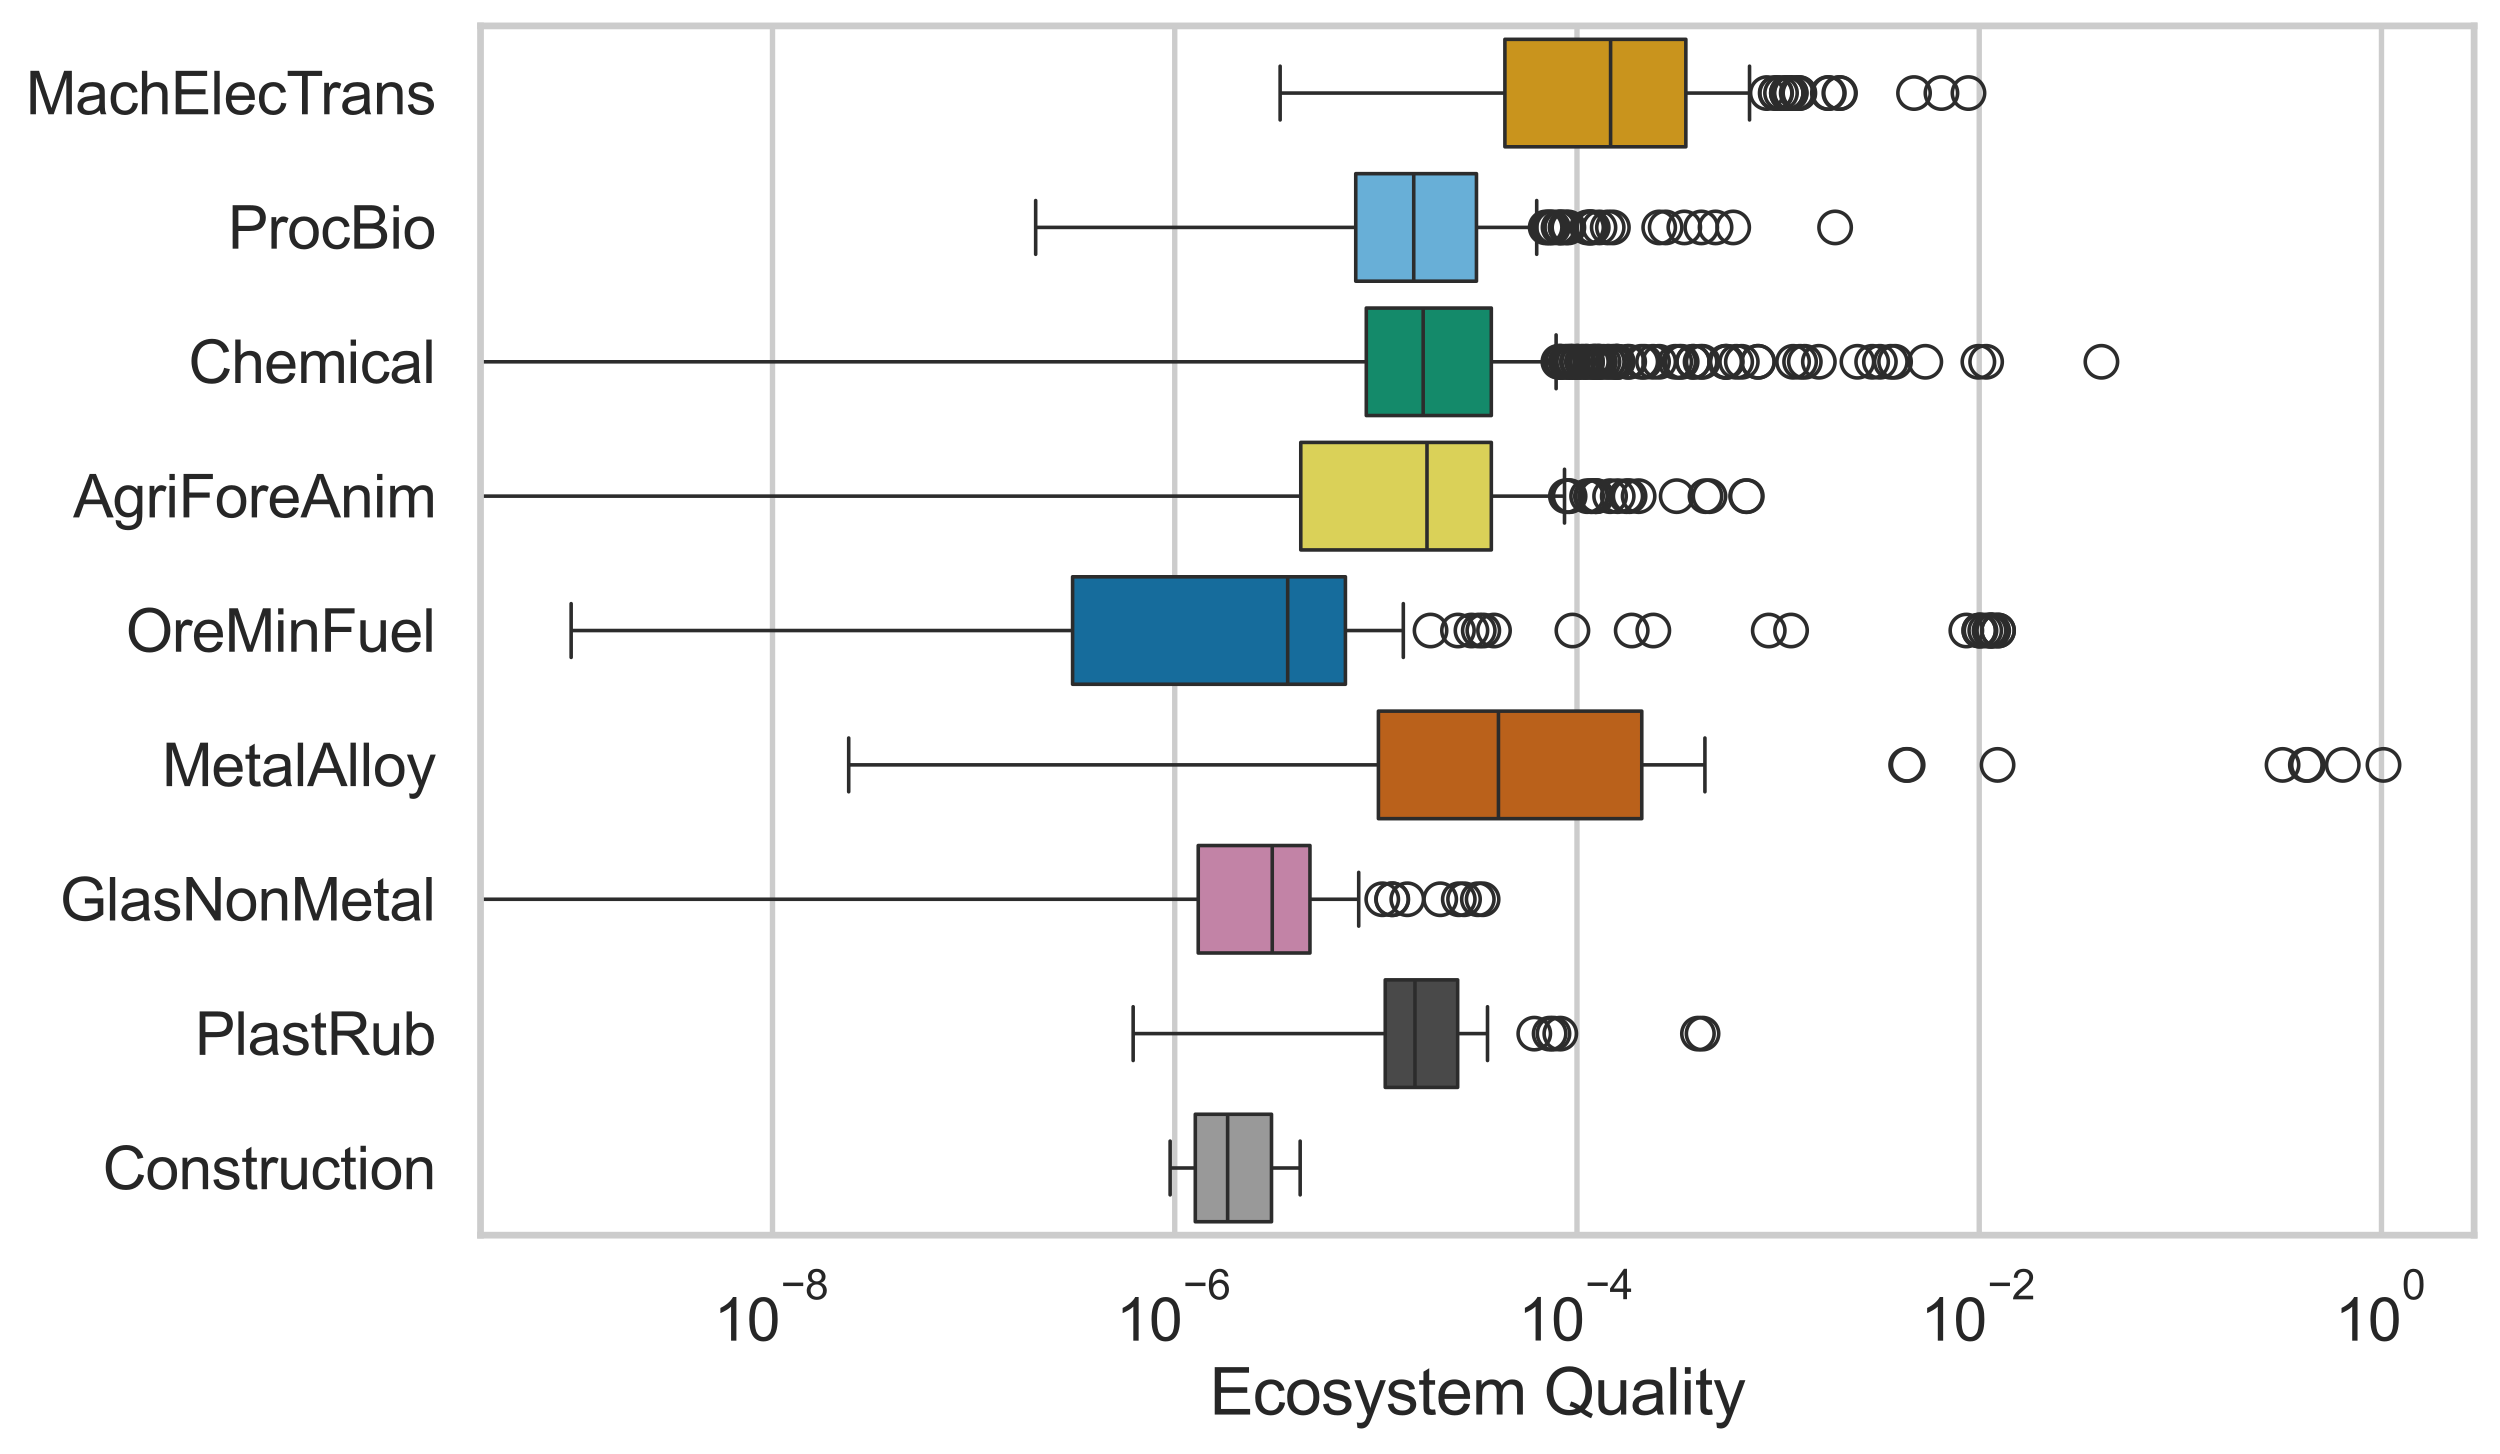 <?xml version="1.0" encoding="utf-8" standalone="no"?>
<!DOCTYPE svg PUBLIC "-//W3C//DTD SVG 1.1//EN"
  "http://www.w3.org/Graphics/SVG/1.1/DTD/svg11.dtd">
<svg xmlns:xlink="http://www.w3.org/1999/xlink" width="695.577pt" height="404.563pt" viewBox="0 0 695.577 404.563" xmlns="http://www.w3.org/2000/svg" version="1.1">
 <defs>
  <style type="text/css">*{stroke-linejoin: round; stroke-linecap: butt}</style>
 </defs>
 <g id="figure_1">
  <g id="patch_1">
   <path d="M 0 404.563 
L 695.577 404.563 
L 695.577 0 
L 0 0 
z
" style="fill: #ffffff"/>
  </g>
  <g id="axes_1">
   <g id="patch_2">
    <path d="M 133.697 343.665 
L 688.377 343.665 
L 688.377 7.2 
L 133.697 7.2 
z
" style="fill: #ffffff"/>
   </g>
   <g id="matplotlib.axis_1">
    <g id="xtick_1">
     <g id="line2d_1">
      <path d="M 214.931 343.665 
L 214.931 7.2 
" clip-path="url(#p53a044ea91)" style="fill: none; stroke: #cccccc; stroke-width: 1.5; stroke-linecap: round"/>
     </g>
     <g id="text_1">
      <!-- $\mathdefault{10^{-8}}$ -->
      <g style="fill: #262626" transform="translate(198.596 373.18) scale(0.165 -0.165)">
       <defs>
        <path id="ArialMT-31" d="M 2384 0 
L 1822 0 
L 1822 3584 
Q 1619 3391 1289 3197 
Q 959 3003 697 2906 
L 697 3450 
Q 1169 3672 1522 3987 
Q 1875 4303 2022 4600 
L 2384 4600 
L 2384 0 
z
" transform="scale(0.016)"/>
        <path id="ArialMT-30" d="M 266 2259 
Q 266 3072 433 3567 
Q 600 4063 929 4331 
Q 1259 4600 1759 4600 
Q 2128 4600 2406 4451 
Q 2684 4303 2865 4023 
Q 3047 3744 3150 3342 
Q 3253 2941 3253 2259 
Q 3253 1453 3087 958 
Q 2922 463 2592 192 
Q 2263 -78 1759 -78 
Q 1097 -78 719 397 
Q 266 969 266 2259 
z
M 844 2259 
Q 844 1131 1108 757 
Q 1372 384 1759 384 
Q 2147 384 2411 759 
Q 2675 1134 2675 2259 
Q 2675 3391 2411 3762 
Q 2147 4134 1753 4134 
Q 1366 4134 1134 3806 
Q 844 3388 844 2259 
z
" transform="scale(0.016)"/>
        <path id="ArialMT-2212" d="M 3381 1997 
L 356 1997 
L 356 2522 
L 3381 2522 
L 3381 1997 
z
" transform="scale(0.016)"/>
        <path id="ArialMT-38" d="M 1131 2484 
Q 781 2613 612 2850 
Q 444 3088 444 3419 
Q 444 3919 803 4259 
Q 1163 4600 1759 4600 
Q 2359 4600 2725 4251 
Q 3091 3903 3091 3403 
Q 3091 3084 2923 2848 
Q 2756 2613 2416 2484 
Q 2838 2347 3058 2040 
Q 3278 1734 3278 1309 
Q 3278 722 2862 322 
Q 2447 -78 1769 -78 
Q 1091 -78 675 323 
Q 259 725 259 1325 
Q 259 1772 486 2073 
Q 713 2375 1131 2484 
z
M 1019 3438 
Q 1019 3113 1228 2906 
Q 1438 2700 1772 2700 
Q 2097 2700 2305 2904 
Q 2513 3109 2513 3406 
Q 2513 3716 2298 3927 
Q 2084 4138 1766 4138 
Q 1444 4138 1231 3931 
Q 1019 3725 1019 3438 
z
M 838 1322 
Q 838 1081 952 856 
Q 1066 631 1291 507 
Q 1516 384 1775 384 
Q 2178 384 2440 643 
Q 2703 903 2703 1303 
Q 2703 1709 2433 1975 
Q 2163 2241 1756 2241 
Q 1359 2241 1098 1978 
Q 838 1716 838 1322 
z
" transform="scale(0.016)"/>
       </defs>
       <use xlink:href="#ArialMT-31" transform="translate(0 0.994)"/>
       <use xlink:href="#ArialMT-30" transform="translate(55.615 0.994)"/>
       <use xlink:href="#ArialMT-2212" transform="translate(112.973 70.688) scale(0.7)"/>
       <use xlink:href="#ArialMT-38" transform="translate(153.852 70.688) scale(0.7)"/>
      </g>
     </g>
    </g>
    <g id="xtick_2">
     <g id="line2d_2">
      <path d="M 326.848 343.665 
L 326.848 7.2 
" clip-path="url(#p53a044ea91)" style="fill: none; stroke: #cccccc; stroke-width: 1.5; stroke-linecap: round"/>
     </g>
     <g id="text_2">
      <!-- $\mathdefault{10^{-6}}$ -->
      <g style="fill: #262626" transform="translate(310.513 373.18) scale(0.165 -0.165)">
       <defs>
        <path id="ArialMT-36" d="M 3184 3459 
L 2625 3416 
Q 2550 3747 2413 3897 
Q 2184 4138 1850 4138 
Q 1581 4138 1378 3988 
Q 1113 3794 959 3422 
Q 806 3050 800 2363 
Q 1003 2672 1297 2822 
Q 1591 2972 1913 2972 
Q 2475 2972 2870 2558 
Q 3266 2144 3266 1488 
Q 3266 1056 3080 686 
Q 2894 316 2569 119 
Q 2244 -78 1831 -78 
Q 1128 -78 684 439 
Q 241 956 241 2144 
Q 241 3472 731 4075 
Q 1159 4600 1884 4600 
Q 2425 4600 2770 4297 
Q 3116 3994 3184 3459 
z
M 888 1484 
Q 888 1194 1011 928 
Q 1134 663 1356 523 
Q 1578 384 1822 384 
Q 2178 384 2434 671 
Q 2691 959 2691 1453 
Q 2691 1928 2437 2201 
Q 2184 2475 1800 2475 
Q 1419 2475 1153 2201 
Q 888 1928 888 1484 
z
" transform="scale(0.016)"/>
       </defs>
       <use xlink:href="#ArialMT-31" transform="translate(0 0.994)"/>
       <use xlink:href="#ArialMT-30" transform="translate(55.615 0.994)"/>
       <use xlink:href="#ArialMT-2212" transform="translate(112.973 70.688) scale(0.7)"/>
       <use xlink:href="#ArialMT-36" transform="translate(153.852 70.688) scale(0.7)"/>
      </g>
     </g>
    </g>
    <g id="xtick_3">
     <g id="line2d_3">
      <path d="M 438.765 343.665 
L 438.765 7.2 
" clip-path="url(#p53a044ea91)" style="fill: none; stroke: #cccccc; stroke-width: 1.5; stroke-linecap: round"/>
     </g>
     <g id="text_3">
      <!-- $\mathdefault{10^{-4}}$ -->
      <g style="fill: #262626" transform="translate(422.43 373.015) scale(0.165 -0.165)">
       <defs>
        <path id="ArialMT-34" d="M 2069 0 
L 2069 1097 
L 81 1097 
L 81 1613 
L 2172 4581 
L 2631 4581 
L 2631 1613 
L 3250 1613 
L 3250 1097 
L 2631 1097 
L 2631 0 
L 2069 0 
z
M 2069 1613 
L 2069 3678 
L 634 1613 
L 2069 1613 
z
" transform="scale(0.016)"/>
       </defs>
       <use xlink:href="#ArialMT-31" transform="translate(0 0.202)"/>
       <use xlink:href="#ArialMT-30" transform="translate(55.615 0.202)"/>
       <use xlink:href="#ArialMT-2212" transform="translate(112.973 69.895) scale(0.7)"/>
       <use xlink:href="#ArialMT-34" transform="translate(153.852 69.895) scale(0.7)"/>
      </g>
     </g>
    </g>
    <g id="xtick_4">
     <g id="line2d_4">
      <path d="M 550.682 343.665 
L 550.682 7.2 
" clip-path="url(#p53a044ea91)" style="fill: none; stroke: #cccccc; stroke-width: 1.5; stroke-linecap: round"/>
     </g>
     <g id="text_4">
      <!-- $\mathdefault{10^{-2}}$ -->
      <g style="fill: #262626" transform="translate(534.347 373.18) scale(0.165 -0.165)">
       <defs>
        <path id="ArialMT-32" d="M 3222 541 
L 3222 0 
L 194 0 
Q 188 203 259 391 
Q 375 700 629 1000 
Q 884 1300 1366 1694 
Q 2113 2306 2375 2664 
Q 2638 3022 2638 3341 
Q 2638 3675 2398 3904 
Q 2159 4134 1775 4134 
Q 1369 4134 1125 3890 
Q 881 3647 878 3216 
L 300 3275 
Q 359 3922 746 4261 
Q 1134 4600 1788 4600 
Q 2447 4600 2831 4234 
Q 3216 3869 3216 3328 
Q 3216 3053 3103 2787 
Q 2991 2522 2730 2228 
Q 2469 1934 1863 1422 
Q 1356 997 1212 845 
Q 1069 694 975 541 
L 3222 541 
z
" transform="scale(0.016)"/>
       </defs>
       <use xlink:href="#ArialMT-31" transform="translate(0 0.994)"/>
       <use xlink:href="#ArialMT-30" transform="translate(55.615 0.994)"/>
       <use xlink:href="#ArialMT-2212" transform="translate(112.973 70.688) scale(0.7)"/>
       <use xlink:href="#ArialMT-32" transform="translate(153.852 70.688) scale(0.7)"/>
      </g>
     </g>
    </g>
    <g id="xtick_5">
     <g id="line2d_5">
      <path d="M 662.599 343.665 
L 662.599 7.2 
" clip-path="url(#p53a044ea91)" style="fill: none; stroke: #cccccc; stroke-width: 1.5; stroke-linecap: round"/>
     </g>
     <g id="text_5">
      <!-- $\mathdefault{10^{0}}$ -->
      <g style="fill: #262626" transform="translate(649.646 373.18) scale(0.165 -0.165)">
       <use xlink:href="#ArialMT-31" transform="translate(0 0.994)"/>
       <use xlink:href="#ArialMT-30" transform="translate(55.615 0.994)"/>
       <use xlink:href="#ArialMT-30" transform="translate(112.973 70.688) scale(0.7)"/>
      </g>
     </g>
    </g>
    <g id="text_6">
     <!-- Ecosystem Quality -->
     <g style="fill: #262626" transform="translate(336.517 393.574) scale(0.18 -0.18)">
      <defs>
       <path id="ArialMT-45" d="M 506 0 
L 506 4581 
L 3819 4581 
L 3819 4041 
L 1113 4041 
L 1113 2638 
L 3647 2638 
L 3647 2100 
L 1113 2100 
L 1113 541 
L 3925 541 
L 3925 0 
L 506 0 
z
" transform="scale(0.016)"/>
       <path id="ArialMT-63" d="M 2588 1216 
L 3141 1144 
Q 3050 572 2676 248 
Q 2303 -75 1759 -75 
Q 1078 -75 664 370 
Q 250 816 250 1647 
Q 250 2184 428 2587 
Q 606 2991 970 3192 
Q 1334 3394 1763 3394 
Q 2303 3394 2647 3120 
Q 2991 2847 3088 2344 
L 2541 2259 
Q 2463 2594 2264 2762 
Q 2066 2931 1784 2931 
Q 1359 2931 1093 2626 
Q 828 2322 828 1663 
Q 828 994 1084 691 
Q 1341 388 1753 388 
Q 2084 388 2306 591 
Q 2528 794 2588 1216 
z
" transform="scale(0.016)"/>
       <path id="ArialMT-6f" d="M 213 1659 
Q 213 2581 725 3025 
Q 1153 3394 1769 3394 
Q 2453 3394 2887 2945 
Q 3322 2497 3322 1706 
Q 3322 1066 3130 698 
Q 2938 331 2570 128 
Q 2203 -75 1769 -75 
Q 1072 -75 642 372 
Q 213 819 213 1659 
z
M 791 1659 
Q 791 1022 1069 705 
Q 1347 388 1769 388 
Q 2188 388 2466 706 
Q 2744 1025 2744 1678 
Q 2744 2294 2464 2611 
Q 2184 2928 1769 2928 
Q 1347 2928 1069 2612 
Q 791 2297 791 1659 
z
" transform="scale(0.016)"/>
       <path id="ArialMT-73" d="M 197 991 
L 753 1078 
Q 800 744 1014 566 
Q 1228 388 1613 388 
Q 2000 388 2187 545 
Q 2375 703 2375 916 
Q 2375 1106 2209 1216 
Q 2094 1291 1634 1406 
Q 1016 1563 777 1677 
Q 538 1791 414 1992 
Q 291 2194 291 2438 
Q 291 2659 392 2848 
Q 494 3038 669 3163 
Q 800 3259 1026 3326 
Q 1253 3394 1513 3394 
Q 1903 3394 2198 3281 
Q 2494 3169 2634 2976 
Q 2775 2784 2828 2463 
L 2278 2388 
Q 2241 2644 2061 2787 
Q 1881 2931 1553 2931 
Q 1166 2931 1000 2803 
Q 834 2675 834 2503 
Q 834 2394 903 2306 
Q 972 2216 1119 2156 
Q 1203 2125 1616 2013 
Q 2213 1853 2448 1751 
Q 2684 1650 2818 1456 
Q 2953 1263 2953 975 
Q 2953 694 2789 445 
Q 2625 197 2315 61 
Q 2006 -75 1616 -75 
Q 969 -75 630 194 
Q 291 463 197 991 
z
" transform="scale(0.016)"/>
       <path id="ArialMT-79" d="M 397 -1278 
L 334 -750 
Q 519 -800 656 -800 
Q 844 -800 956 -737 
Q 1069 -675 1141 -563 
Q 1194 -478 1313 -144 
Q 1328 -97 1363 -6 
L 103 3319 
L 709 3319 
L 1400 1397 
Q 1534 1031 1641 628 
Q 1738 1016 1872 1384 
L 2581 3319 
L 3144 3319 
L 1881 -56 
Q 1678 -603 1566 -809 
Q 1416 -1088 1222 -1217 
Q 1028 -1347 759 -1347 
Q 597 -1347 397 -1278 
z
" transform="scale(0.016)"/>
       <path id="ArialMT-74" d="M 1650 503 
L 1731 6 
Q 1494 -44 1306 -44 
Q 1000 -44 831 53 
Q 663 150 594 308 
Q 525 466 525 972 
L 525 2881 
L 113 2881 
L 113 3319 
L 525 3319 
L 525 4141 
L 1084 4478 
L 1084 3319 
L 1650 3319 
L 1650 2881 
L 1084 2881 
L 1084 941 
Q 1084 700 1114 631 
Q 1144 563 1211 522 
Q 1278 481 1403 481 
Q 1497 481 1650 503 
z
" transform="scale(0.016)"/>
       <path id="ArialMT-65" d="M 2694 1069 
L 3275 997 
Q 3138 488 2766 206 
Q 2394 -75 1816 -75 
Q 1088 -75 661 373 
Q 234 822 234 1631 
Q 234 2469 665 2931 
Q 1097 3394 1784 3394 
Q 2450 3394 2872 2941 
Q 3294 2488 3294 1666 
Q 3294 1616 3291 1516 
L 816 1516 
Q 847 969 1125 678 
Q 1403 388 1819 388 
Q 2128 388 2347 550 
Q 2566 713 2694 1069 
z
M 847 1978 
L 2700 1978 
Q 2663 2397 2488 2606 
Q 2219 2931 1791 2931 
Q 1403 2931 1139 2672 
Q 875 2413 847 1978 
z
" transform="scale(0.016)"/>
       <path id="ArialMT-6d" d="M 422 0 
L 422 3319 
L 925 3319 
L 925 2853 
Q 1081 3097 1340 3245 
Q 1600 3394 1931 3394 
Q 2300 3394 2536 3241 
Q 2772 3088 2869 2813 
Q 3263 3394 3894 3394 
Q 4388 3394 4653 3120 
Q 4919 2847 4919 2278 
L 4919 0 
L 4359 0 
L 4359 2091 
Q 4359 2428 4304 2576 
Q 4250 2725 4106 2815 
Q 3963 2906 3769 2906 
Q 3419 2906 3187 2673 
Q 2956 2441 2956 1928 
L 2956 0 
L 2394 0 
L 2394 2156 
Q 2394 2531 2256 2718 
Q 2119 2906 1806 2906 
Q 1569 2906 1367 2781 
Q 1166 2656 1075 2415 
Q 984 2175 984 1722 
L 984 0 
L 422 0 
z
" transform="scale(0.016)"/>
       <path id="ArialMT-20" transform="scale(0.016)"/>
       <path id="ArialMT-51" d="M 3966 491 
Q 4388 200 4744 66 
L 4566 -356 
Q 4072 -178 3581 206 
Q 3072 -78 2456 -78 
Q 1834 -78 1328 222 
Q 822 522 548 1065 
Q 275 1609 275 2291 
Q 275 2969 550 3525 
Q 825 4081 1333 4372 
Q 1841 4663 2469 4663 
Q 3103 4663 3612 4361 
Q 4122 4059 4389 3517 
Q 4656 2975 4656 2294 
Q 4656 1728 4484 1276 
Q 4313 825 3966 491 
z
M 2631 1266 
Q 3156 1119 3497 828 
Q 4031 1316 4031 2294 
Q 4031 2850 3842 3265 
Q 3653 3681 3289 3911 
Q 2925 4141 2472 4141 
Q 1794 4141 1347 3677 
Q 900 3213 900 2291 
Q 900 1397 1342 919 
Q 1784 441 2472 441 
Q 2797 441 3084 563 
Q 2800 747 2484 825 
L 2631 1266 
z
" transform="scale(0.016)"/>
       <path id="ArialMT-75" d="M 2597 0 
L 2597 488 
Q 2209 -75 1544 -75 
Q 1250 -75 995 37 
Q 741 150 617 320 
Q 494 491 444 738 
Q 409 903 409 1263 
L 409 3319 
L 972 3319 
L 972 1478 
Q 972 1038 1006 884 
Q 1059 663 1231 536 
Q 1403 409 1656 409 
Q 1909 409 2131 539 
Q 2353 669 2445 892 
Q 2538 1116 2538 1541 
L 2538 3319 
L 3100 3319 
L 3100 0 
L 2597 0 
z
" transform="scale(0.016)"/>
       <path id="ArialMT-61" d="M 2588 409 
Q 2275 144 1986 34 
Q 1697 -75 1366 -75 
Q 819 -75 525 192 
Q 231 459 231 875 
Q 231 1119 342 1320 
Q 453 1522 633 1644 
Q 813 1766 1038 1828 
Q 1203 1872 1538 1913 
Q 2219 1994 2541 2106 
Q 2544 2222 2544 2253 
Q 2544 2597 2384 2738 
Q 2169 2928 1744 2928 
Q 1347 2928 1158 2789 
Q 969 2650 878 2297 
L 328 2372 
Q 403 2725 575 2942 
Q 747 3159 1072 3276 
Q 1397 3394 1825 3394 
Q 2250 3394 2515 3294 
Q 2781 3194 2906 3042 
Q 3031 2891 3081 2659 
Q 3109 2516 3109 2141 
L 3109 1391 
Q 3109 606 3145 398 
Q 3181 191 3288 0 
L 2700 0 
Q 2613 175 2588 409 
z
M 2541 1666 
Q 2234 1541 1622 1453 
Q 1275 1403 1131 1340 
Q 988 1278 909 1158 
Q 831 1038 831 891 
Q 831 666 1001 516 
Q 1172 366 1500 366 
Q 1825 366 2078 508 
Q 2331 650 2450 897 
Q 2541 1088 2541 1459 
L 2541 1666 
z
" transform="scale(0.016)"/>
       <path id="ArialMT-6c" d="M 409 0 
L 409 4581 
L 972 4581 
L 972 0 
L 409 0 
z
" transform="scale(0.016)"/>
       <path id="ArialMT-69" d="M 425 3934 
L 425 4581 
L 988 4581 
L 988 3934 
L 425 3934 
z
M 425 0 
L 425 3319 
L 988 3319 
L 988 0 
L 425 0 
z
" transform="scale(0.016)"/>
      </defs>
      <use xlink:href="#ArialMT-45"/>
      <use xlink:href="#ArialMT-63" transform="translate(66.699 0)"/>
      <use xlink:href="#ArialMT-6f" transform="translate(116.699 0)"/>
      <use xlink:href="#ArialMT-73" transform="translate(172.314 0)"/>
      <use xlink:href="#ArialMT-79" transform="translate(222.314 0)"/>
      <use xlink:href="#ArialMT-73" transform="translate(272.314 0)"/>
      <use xlink:href="#ArialMT-74" transform="translate(322.314 0)"/>
      <use xlink:href="#ArialMT-65" transform="translate(350.098 0)"/>
      <use xlink:href="#ArialMT-6d" transform="translate(405.713 0)"/>
      <use xlink:href="#ArialMT-20" transform="translate(489.014 0)"/>
      <use xlink:href="#ArialMT-51" transform="translate(516.797 0)"/>
      <use xlink:href="#ArialMT-75" transform="translate(594.58 0)"/>
      <use xlink:href="#ArialMT-61" transform="translate(650.195 0)"/>
      <use xlink:href="#ArialMT-6c" transform="translate(705.811 0)"/>
      <use xlink:href="#ArialMT-69" transform="translate(728.027 0)"/>
      <use xlink:href="#ArialMT-74" transform="translate(750.244 0)"/>
      <use xlink:href="#ArialMT-79" transform="translate(778.027 0)"/>
     </g>
    </g>
   </g>
   <g id="matplotlib.axis_2">
    <g id="ytick_1">
     <g id="text_7">
      <!-- MachElecTrans -->
      <g style="fill: #262626" transform="translate(7.2 31.798) scale(0.165 -0.165)">
       <defs>
        <path id="ArialMT-4d" d="M 475 0 
L 475 4581 
L 1388 4581 
L 2472 1338 
Q 2622 884 2691 659 
Q 2769 909 2934 1394 
L 4031 4581 
L 4847 4581 
L 4847 0 
L 4263 0 
L 4263 3834 
L 2931 0 
L 2384 0 
L 1059 3900 
L 1059 0 
L 475 0 
z
" transform="scale(0.016)"/>
        <path id="ArialMT-68" d="M 422 0 
L 422 4581 
L 984 4581 
L 984 2938 
Q 1378 3394 1978 3394 
Q 2347 3394 2619 3248 
Q 2891 3103 3008 2847 
Q 3125 2591 3125 2103 
L 3125 0 
L 2563 0 
L 2563 2103 
Q 2563 2525 2380 2717 
Q 2197 2909 1863 2909 
Q 1613 2909 1392 2779 
Q 1172 2650 1078 2428 
Q 984 2206 984 1816 
L 984 0 
L 422 0 
z
" transform="scale(0.016)"/>
        <path id="ArialMT-54" d="M 1659 0 
L 1659 4041 
L 150 4041 
L 150 4581 
L 3781 4581 
L 3781 4041 
L 2266 4041 
L 2266 0 
L 1659 0 
z
" transform="scale(0.016)"/>
        <path id="ArialMT-72" d="M 416 0 
L 416 3319 
L 922 3319 
L 922 2816 
Q 1116 3169 1280 3281 
Q 1444 3394 1641 3394 
Q 1925 3394 2219 3213 
L 2025 2691 
Q 1819 2813 1613 2813 
Q 1428 2813 1281 2702 
Q 1134 2591 1072 2394 
Q 978 2094 978 1738 
L 978 0 
L 416 0 
z
" transform="scale(0.016)"/>
        <path id="ArialMT-6e" d="M 422 0 
L 422 3319 
L 928 3319 
L 928 2847 
Q 1294 3394 1984 3394 
Q 2284 3394 2536 3286 
Q 2788 3178 2913 3003 
Q 3038 2828 3088 2588 
Q 3119 2431 3119 2041 
L 3119 0 
L 2556 0 
L 2556 2019 
Q 2556 2363 2490 2533 
Q 2425 2703 2258 2804 
Q 2091 2906 1866 2906 
Q 1506 2906 1245 2678 
Q 984 2450 984 1813 
L 984 0 
L 422 0 
z
" transform="scale(0.016)"/>
       </defs>
       <use xlink:href="#ArialMT-4d"/>
       <use xlink:href="#ArialMT-61" transform="translate(83.301 0)"/>
       <use xlink:href="#ArialMT-63" transform="translate(138.916 0)"/>
       <use xlink:href="#ArialMT-68" transform="translate(188.916 0)"/>
       <use xlink:href="#ArialMT-45" transform="translate(244.531 0)"/>
       <use xlink:href="#ArialMT-6c" transform="translate(311.23 0)"/>
       <use xlink:href="#ArialMT-65" transform="translate(333.447 0)"/>
       <use xlink:href="#ArialMT-63" transform="translate(389.062 0)"/>
       <use xlink:href="#ArialMT-54" transform="translate(439.062 0)"/>
       <use xlink:href="#ArialMT-72" transform="translate(496.396 0)"/>
       <use xlink:href="#ArialMT-61" transform="translate(529.697 0)"/>
       <use xlink:href="#ArialMT-6e" transform="translate(585.312 0)"/>
       <use xlink:href="#ArialMT-73" transform="translate(640.928 0)"/>
      </g>
     </g>
    </g>
    <g id="ytick_2">
     <g id="text_8">
      <!-- ProcBio -->
      <g style="fill: #262626" transform="translate(63.424 69.183) scale(0.165 -0.165)">
       <defs>
        <path id="ArialMT-50" d="M 494 0 
L 494 4581 
L 2222 4581 
Q 2678 4581 2919 4538 
Q 3256 4481 3484 4323 
Q 3713 4166 3852 3881 
Q 3991 3597 3991 3256 
Q 3991 2672 3619 2267 
Q 3247 1863 2275 1863 
L 1100 1863 
L 1100 0 
L 494 0 
z
M 1100 2403 
L 2284 2403 
Q 2872 2403 3119 2622 
Q 3366 2841 3366 3238 
Q 3366 3525 3220 3729 
Q 3075 3934 2838 4000 
Q 2684 4041 2272 4041 
L 1100 4041 
L 1100 2403 
z
" transform="scale(0.016)"/>
        <path id="ArialMT-42" d="M 469 0 
L 469 4581 
L 2188 4581 
Q 2713 4581 3030 4442 
Q 3347 4303 3526 4014 
Q 3706 3725 3706 3409 
Q 3706 3116 3547 2856 
Q 3388 2597 3066 2438 
Q 3481 2316 3704 2022 
Q 3928 1728 3928 1328 
Q 3928 1006 3792 729 
Q 3656 453 3456 303 
Q 3256 153 2954 76 
Q 2653 0 2216 0 
L 469 0 
z
M 1075 2656 
L 2066 2656 
Q 2469 2656 2644 2709 
Q 2875 2778 2992 2937 
Q 3109 3097 3109 3338 
Q 3109 3566 3000 3739 
Q 2891 3913 2687 3977 
Q 2484 4041 1991 4041 
L 1075 4041 
L 1075 2656 
z
M 1075 541 
L 2216 541 
Q 2509 541 2628 563 
Q 2838 600 2978 687 
Q 3119 775 3209 942 
Q 3300 1109 3300 1328 
Q 3300 1584 3169 1773 
Q 3038 1963 2805 2039 
Q 2572 2116 2134 2116 
L 1075 2116 
L 1075 541 
z
" transform="scale(0.016)"/>
       </defs>
       <use xlink:href="#ArialMT-50"/>
       <use xlink:href="#ArialMT-72" transform="translate(66.699 0)"/>
       <use xlink:href="#ArialMT-6f" transform="translate(100 0)"/>
       <use xlink:href="#ArialMT-63" transform="translate(155.615 0)"/>
       <use xlink:href="#ArialMT-42" transform="translate(205.615 0)"/>
       <use xlink:href="#ArialMT-69" transform="translate(272.314 0)"/>
       <use xlink:href="#ArialMT-6f" transform="translate(294.531 0)"/>
      </g>
     </g>
    </g>
    <g id="ytick_3">
     <g id="text_9">
      <!-- Chemical -->
      <g style="fill: #262626" transform="translate(52.428 106.568) scale(0.165 -0.165)">
       <defs>
        <path id="ArialMT-43" d="M 3763 1606 
L 4369 1453 
Q 4178 706 3683 314 
Q 3188 -78 2472 -78 
Q 1731 -78 1267 223 
Q 803 525 561 1097 
Q 319 1669 319 2325 
Q 319 3041 592 3573 
Q 866 4106 1370 4382 
Q 1875 4659 2481 4659 
Q 3169 4659 3637 4309 
Q 4106 3959 4291 3325 
L 3694 3184 
Q 3534 3684 3231 3912 
Q 2928 4141 2469 4141 
Q 1941 4141 1586 3887 
Q 1231 3634 1087 3207 
Q 944 2781 944 2328 
Q 944 1744 1114 1308 
Q 1284 872 1643 656 
Q 2003 441 2422 441 
Q 2931 441 3284 734 
Q 3638 1028 3763 1606 
z
" transform="scale(0.016)"/>
       </defs>
       <use xlink:href="#ArialMT-43"/>
       <use xlink:href="#ArialMT-68" transform="translate(72.217 0)"/>
       <use xlink:href="#ArialMT-65" transform="translate(127.832 0)"/>
       <use xlink:href="#ArialMT-6d" transform="translate(183.447 0)"/>
       <use xlink:href="#ArialMT-69" transform="translate(266.748 0)"/>
       <use xlink:href="#ArialMT-63" transform="translate(288.965 0)"/>
       <use xlink:href="#ArialMT-61" transform="translate(338.965 0)"/>
       <use xlink:href="#ArialMT-6c" transform="translate(394.58 0)"/>
      </g>
     </g>
    </g>
    <g id="ytick_4">
     <g id="text_10">
      <!-- AgriForeAnim -->
      <g style="fill: #262626" transform="translate(20.341 143.953) scale(0.165 -0.165)">
       <defs>
        <path id="ArialMT-41" d="M -9 0 
L 1750 4581 
L 2403 4581 
L 4278 0 
L 3588 0 
L 3053 1388 
L 1138 1388 
L 634 0 
L -9 0 
z
M 1313 1881 
L 2866 1881 
L 2388 3150 
Q 2169 3728 2063 4100 
Q 1975 3659 1816 3225 
L 1313 1881 
z
" transform="scale(0.016)"/>
        <path id="ArialMT-67" d="M 319 -275 
L 866 -356 
Q 900 -609 1056 -725 
Q 1266 -881 1628 -881 
Q 2019 -881 2231 -725 
Q 2444 -569 2519 -288 
Q 2563 -116 2559 434 
Q 2191 0 1641 0 
Q 956 0 581 494 
Q 206 988 206 1678 
Q 206 2153 378 2554 
Q 550 2956 876 3175 
Q 1203 3394 1644 3394 
Q 2231 3394 2613 2919 
L 2613 3319 
L 3131 3319 
L 3131 450 
Q 3131 -325 2973 -648 
Q 2816 -972 2473 -1159 
Q 2131 -1347 1631 -1347 
Q 1038 -1347 672 -1080 
Q 306 -813 319 -275 
z
M 784 1719 
Q 784 1066 1043 766 
Q 1303 466 1694 466 
Q 2081 466 2343 764 
Q 2606 1063 2606 1700 
Q 2606 2309 2336 2618 
Q 2066 2928 1684 2928 
Q 1309 2928 1046 2623 
Q 784 2319 784 1719 
z
" transform="scale(0.016)"/>
        <path id="ArialMT-46" d="M 525 0 
L 525 4581 
L 3616 4581 
L 3616 4041 
L 1131 4041 
L 1131 2622 
L 3281 2622 
L 3281 2081 
L 1131 2081 
L 1131 0 
L 525 0 
z
" transform="scale(0.016)"/>
       </defs>
       <use xlink:href="#ArialMT-41"/>
       <use xlink:href="#ArialMT-67" transform="translate(66.699 0)"/>
       <use xlink:href="#ArialMT-72" transform="translate(122.314 0)"/>
       <use xlink:href="#ArialMT-69" transform="translate(155.615 0)"/>
       <use xlink:href="#ArialMT-46" transform="translate(177.832 0)"/>
       <use xlink:href="#ArialMT-6f" transform="translate(238.916 0)"/>
       <use xlink:href="#ArialMT-72" transform="translate(294.531 0)"/>
       <use xlink:href="#ArialMT-65" transform="translate(327.832 0)"/>
       <use xlink:href="#ArialMT-41" transform="translate(383.447 0)"/>
       <use xlink:href="#ArialMT-6e" transform="translate(450.146 0)"/>
       <use xlink:href="#ArialMT-69" transform="translate(505.762 0)"/>
       <use xlink:href="#ArialMT-6d" transform="translate(527.979 0)"/>
      </g>
     </g>
    </g>
    <g id="ytick_5">
     <g id="text_11">
      <!-- OreMinFuel -->
      <g style="fill: #262626" transform="translate(35.013 181.337) scale(0.165 -0.165)">
       <defs>
        <path id="ArialMT-4f" d="M 309 2231 
Q 309 3372 921 4017 
Q 1534 4663 2503 4663 
Q 3138 4663 3647 4359 
Q 4156 4056 4423 3514 
Q 4691 2972 4691 2284 
Q 4691 1588 4409 1038 
Q 4128 488 3612 205 
Q 3097 -78 2500 -78 
Q 1853 -78 1343 234 
Q 834 547 571 1087 
Q 309 1628 309 2231 
z
M 934 2222 
Q 934 1394 1379 917 
Q 1825 441 2497 441 
Q 3181 441 3623 922 
Q 4066 1403 4066 2288 
Q 4066 2847 3877 3264 
Q 3688 3681 3323 3911 
Q 2959 4141 2506 4141 
Q 1863 4141 1398 3698 
Q 934 3256 934 2222 
z
" transform="scale(0.016)"/>
       </defs>
       <use xlink:href="#ArialMT-4f"/>
       <use xlink:href="#ArialMT-72" transform="translate(77.783 0)"/>
       <use xlink:href="#ArialMT-65" transform="translate(111.084 0)"/>
       <use xlink:href="#ArialMT-4d" transform="translate(166.699 0)"/>
       <use xlink:href="#ArialMT-69" transform="translate(250 0)"/>
       <use xlink:href="#ArialMT-6e" transform="translate(272.217 0)"/>
       <use xlink:href="#ArialMT-46" transform="translate(327.832 0)"/>
       <use xlink:href="#ArialMT-75" transform="translate(388.916 0)"/>
       <use xlink:href="#ArialMT-65" transform="translate(444.531 0)"/>
       <use xlink:href="#ArialMT-6c" transform="translate(500.146 0)"/>
      </g>
     </g>
    </g>
    <g id="ytick_6">
     <g id="text_12">
      <!-- MetalAlloy -->
      <g style="fill: #262626" transform="translate(45.088 218.722) scale(0.165 -0.165)">
       <use xlink:href="#ArialMT-4d"/>
       <use xlink:href="#ArialMT-65" transform="translate(83.301 0)"/>
       <use xlink:href="#ArialMT-74" transform="translate(138.916 0)"/>
       <use xlink:href="#ArialMT-61" transform="translate(166.699 0)"/>
       <use xlink:href="#ArialMT-6c" transform="translate(222.314 0)"/>
       <use xlink:href="#ArialMT-41" transform="translate(244.531 0)"/>
       <use xlink:href="#ArialMT-6c" transform="translate(311.23 0)"/>
       <use xlink:href="#ArialMT-6c" transform="translate(333.447 0)"/>
       <use xlink:href="#ArialMT-6f" transform="translate(355.664 0)"/>
       <use xlink:href="#ArialMT-79" transform="translate(411.279 0)"/>
      </g>
     </g>
    </g>
    <g id="ytick_7">
     <g id="text_13">
      <!-- GlasNonMetal -->
      <g style="fill: #262626" transform="translate(16.659 256.107) scale(0.165 -0.165)">
       <defs>
        <path id="ArialMT-47" d="M 2638 1797 
L 2638 2334 
L 4578 2338 
L 4578 638 
Q 4131 281 3656 101 
Q 3181 -78 2681 -78 
Q 2006 -78 1454 211 
Q 903 500 622 1047 
Q 341 1594 341 2269 
Q 341 2938 620 3517 
Q 900 4097 1425 4378 
Q 1950 4659 2634 4659 
Q 3131 4659 3532 4498 
Q 3934 4338 4162 4050 
Q 4391 3763 4509 3300 
L 3963 3150 
Q 3859 3500 3706 3700 
Q 3553 3900 3268 4020 
Q 2984 4141 2638 4141 
Q 2222 4141 1919 4014 
Q 1616 3888 1430 3681 
Q 1244 3475 1141 3228 
Q 966 2803 966 2306 
Q 966 1694 1177 1281 
Q 1388 869 1791 669 
Q 2194 469 2647 469 
Q 3041 469 3416 620 
Q 3791 772 3984 944 
L 3984 1797 
L 2638 1797 
z
" transform="scale(0.016)"/>
        <path id="ArialMT-4e" d="M 488 0 
L 488 4581 
L 1109 4581 
L 3516 984 
L 3516 4581 
L 4097 4581 
L 4097 0 
L 3475 0 
L 1069 3600 
L 1069 0 
L 488 0 
z
" transform="scale(0.016)"/>
       </defs>
       <use xlink:href="#ArialMT-47"/>
       <use xlink:href="#ArialMT-6c" transform="translate(77.783 0)"/>
       <use xlink:href="#ArialMT-61" transform="translate(100 0)"/>
       <use xlink:href="#ArialMT-73" transform="translate(155.615 0)"/>
       <use xlink:href="#ArialMT-4e" transform="translate(205.615 0)"/>
       <use xlink:href="#ArialMT-6f" transform="translate(277.832 0)"/>
       <use xlink:href="#ArialMT-6e" transform="translate(333.447 0)"/>
       <use xlink:href="#ArialMT-4d" transform="translate(389.062 0)"/>
       <use xlink:href="#ArialMT-65" transform="translate(472.363 0)"/>
       <use xlink:href="#ArialMT-74" transform="translate(527.979 0)"/>
       <use xlink:href="#ArialMT-61" transform="translate(555.762 0)"/>
       <use xlink:href="#ArialMT-6c" transform="translate(611.377 0)"/>
      </g>
     </g>
    </g>
    <g id="ytick_8">
     <g id="text_14">
      <!-- PlastRub -->
      <g style="fill: #262626" transform="translate(54.248 293.492) scale(0.165 -0.165)">
       <defs>
        <path id="ArialMT-52" d="M 503 0 
L 503 4581 
L 2534 4581 
Q 3147 4581 3465 4457 
Q 3784 4334 3975 4021 
Q 4166 3709 4166 3331 
Q 4166 2844 3850 2509 
Q 3534 2175 2875 2084 
Q 3116 1969 3241 1856 
Q 3506 1613 3744 1247 
L 4541 0 
L 3778 0 
L 3172 953 
Q 2906 1366 2734 1584 
Q 2563 1803 2427 1890 
Q 2291 1978 2150 2013 
Q 2047 2034 1813 2034 
L 1109 2034 
L 1109 0 
L 503 0 
z
M 1109 2559 
L 2413 2559 
Q 2828 2559 3062 2645 
Q 3297 2731 3419 2920 
Q 3541 3109 3541 3331 
Q 3541 3656 3305 3865 
Q 3069 4075 2559 4075 
L 1109 4075 
L 1109 2559 
z
" transform="scale(0.016)"/>
        <path id="ArialMT-62" d="M 941 0 
L 419 0 
L 419 4581 
L 981 4581 
L 981 2947 
Q 1338 3394 1891 3394 
Q 2197 3394 2470 3270 
Q 2744 3147 2920 2923 
Q 3097 2700 3197 2384 
Q 3297 2069 3297 1709 
Q 3297 856 2875 390 
Q 2453 -75 1863 -75 
Q 1275 -75 941 416 
L 941 0 
z
M 934 1684 
Q 934 1088 1097 822 
Q 1363 388 1816 388 
Q 2184 388 2453 708 
Q 2722 1028 2722 1663 
Q 2722 2313 2464 2622 
Q 2206 2931 1841 2931 
Q 1472 2931 1203 2611 
Q 934 2291 934 1684 
z
" transform="scale(0.016)"/>
       </defs>
       <use xlink:href="#ArialMT-50"/>
       <use xlink:href="#ArialMT-6c" transform="translate(66.699 0)"/>
       <use xlink:href="#ArialMT-61" transform="translate(88.916 0)"/>
       <use xlink:href="#ArialMT-73" transform="translate(144.531 0)"/>
       <use xlink:href="#ArialMT-74" transform="translate(194.531 0)"/>
       <use xlink:href="#ArialMT-52" transform="translate(222.314 0)"/>
       <use xlink:href="#ArialMT-75" transform="translate(294.531 0)"/>
       <use xlink:href="#ArialMT-62" transform="translate(350.146 0)"/>
      </g>
     </g>
    </g>
    <g id="ytick_9">
     <g id="text_15">
      <!-- Construction -->
      <g style="fill: #262626" transform="translate(28.575 330.877) scale(0.165 -0.165)">
       <use xlink:href="#ArialMT-43"/>
       <use xlink:href="#ArialMT-6f" transform="translate(72.217 0)"/>
       <use xlink:href="#ArialMT-6e" transform="translate(127.832 0)"/>
       <use xlink:href="#ArialMT-73" transform="translate(183.447 0)"/>
       <use xlink:href="#ArialMT-74" transform="translate(233.447 0)"/>
       <use xlink:href="#ArialMT-72" transform="translate(261.23 0)"/>
       <use xlink:href="#ArialMT-75" transform="translate(294.531 0)"/>
       <use xlink:href="#ArialMT-63" transform="translate(350.146 0)"/>
       <use xlink:href="#ArialMT-74" transform="translate(400.146 0)"/>
       <use xlink:href="#ArialMT-69" transform="translate(427.93 0)"/>
       <use xlink:href="#ArialMT-6f" transform="translate(450.146 0)"/>
       <use xlink:href="#ArialMT-6e" transform="translate(505.762 0)"/>
      </g>
     </g>
    </g>
   </g>
   <g id="patch_3">
    <path d="M 418.71 10.938 
L 418.71 40.846 
L 469.054 40.846 
L 469.054 10.938 
L 418.71 10.938 
z
" clip-path="url(#p53a044ea91)" style="fill: #c9941d; stroke: #2c2c2c; stroke-linejoin: miter"/>
   </g>
   <g id="line2d_6">
    <path d="M 418.71 25.892 
L 356.174 25.892 
" clip-path="url(#p53a044ea91)" style="fill: none; stroke: #2c2c2c"/>
   </g>
   <g id="line2d_7">
    <path d="M 469.054 25.892 
L 486.774 25.892 
" clip-path="url(#p53a044ea91)" style="fill: none; stroke: #2c2c2c"/>
   </g>
   <g id="line2d_8">
    <path d="M 356.174 18.415 
L 356.174 33.369 
" clip-path="url(#p53a044ea91)" style="fill: none; stroke: #2c2c2c; stroke-linecap: round"/>
   </g>
   <g id="line2d_9">
    <path d="M 486.774 18.415 
L 486.774 33.369 
" clip-path="url(#p53a044ea91)" style="fill: none; stroke: #2c2c2c; stroke-linecap: round"/>
   </g>
   <g id="line2d_10">
    <defs>
     <path id="m4291f4fcb4" d="M 0 4.5 
C 1.193 4.5 2.338 4.026 3.182 3.182 
C 4.026 2.338 4.5 1.193 4.5 0 
C 4.5 -1.193 4.026 -2.338 3.182 -3.182 
C 2.338 -4.026 1.193 -4.5 0 -4.5 
C -1.193 -4.5 -2.338 -4.026 -3.182 -3.182 
C -4.026 -2.338 -4.5 -1.193 -4.5 0 
C -4.5 1.193 -4.026 2.338 -3.182 3.182 
C -2.338 4.026 -1.193 4.5 0 4.5 
z
" style="stroke: #2c2c2c"/>
    </defs>
    <g clip-path="url(#p53a044ea91)">
     <use xlink:href="#m4291f4fcb4" x="499.897" y="25.892" style="fill-opacity: 0; stroke: #2c2c2c"/>
     <use xlink:href="#m4291f4fcb4" x="498.144" y="25.892" style="fill-opacity: 0; stroke: #2c2c2c"/>
     <use xlink:href="#m4291f4fcb4" x="511.937" y="25.892" style="fill-opacity: 0; stroke: #2c2c2c"/>
     <use xlink:href="#m4291f4fcb4" x="540.164" y="25.892" style="fill-opacity: 0; stroke: #2c2c2c"/>
     <use xlink:href="#m4291f4fcb4" x="532.543" y="25.892" style="fill-opacity: 0; stroke: #2c2c2c"/>
     <use xlink:href="#m4291f4fcb4" x="497.269" y="25.892" style="fill-opacity: 0; stroke: #2c2c2c"/>
     <use xlink:href="#m4291f4fcb4" x="508.844" y="25.892" style="fill-opacity: 0; stroke: #2c2c2c"/>
     <use xlink:href="#m4291f4fcb4" x="495.534" y="25.892" style="fill-opacity: 0; stroke: #2c2c2c"/>
     <use xlink:href="#m4291f4fcb4" x="494.171" y="25.892" style="fill-opacity: 0; stroke: #2c2c2c"/>
     <use xlink:href="#m4291f4fcb4" x="498.259" y="25.892" style="fill-opacity: 0; stroke: #2c2c2c"/>
     <use xlink:href="#m4291f4fcb4" x="500.475" y="25.892" style="fill-opacity: 0; stroke: #2c2c2c"/>
     <use xlink:href="#m4291f4fcb4" x="500.637" y="25.892" style="fill-opacity: 0; stroke: #2c2c2c"/>
     <use xlink:href="#m4291f4fcb4" x="547.691" y="25.892" style="fill-opacity: 0; stroke: #2c2c2c"/>
     <use xlink:href="#m4291f4fcb4" x="497.156" y="25.892" style="fill-opacity: 0; stroke: #2c2c2c"/>
     <use xlink:href="#m4291f4fcb4" x="511.757" y="25.892" style="fill-opacity: 0; stroke: #2c2c2c"/>
     <use xlink:href="#m4291f4fcb4" x="497.156" y="25.892" style="fill-opacity: 0; stroke: #2c2c2c"/>
     <use xlink:href="#m4291f4fcb4" x="508.57" y="25.892" style="fill-opacity: 0; stroke: #2c2c2c"/>
     <use xlink:href="#m4291f4fcb4" x="494.047" y="25.892" style="fill-opacity: 0; stroke: #2c2c2c"/>
     <use xlink:href="#m4291f4fcb4" x="491.571" y="25.892" style="fill-opacity: 0; stroke: #2c2c2c"/>
     <use xlink:href="#m4291f4fcb4" x="497.799" y="25.892" style="fill-opacity: 0; stroke: #2c2c2c"/>
    </g>
   </g>
   <g id="patch_4">
    <path d="M 377.21 48.323 
L 377.21 78.231 
L 410.797 78.231 
L 410.797 48.323 
L 377.21 48.323 
z
" clip-path="url(#p53a044ea91)" style="fill: #68afd7; stroke: #2c2c2c; stroke-linejoin: miter"/>
   </g>
   <g id="line2d_11">
    <path d="M 377.21 63.277 
L 288.155 63.277 
" clip-path="url(#p53a044ea91)" style="fill: none; stroke: #2c2c2c"/>
   </g>
   <g id="line2d_12">
    <path d="M 410.797 63.277 
L 427.559 63.277 
" clip-path="url(#p53a044ea91)" style="fill: none; stroke: #2c2c2c"/>
   </g>
   <g id="line2d_13">
    <path d="M 288.155 55.8 
L 288.155 70.754 
" clip-path="url(#p53a044ea91)" style="fill: none; stroke: #2c2c2c; stroke-linecap: round"/>
   </g>
   <g id="line2d_14">
    <path d="M 427.559 55.8 
L 427.559 70.754 
" clip-path="url(#p53a044ea91)" style="fill: none; stroke: #2c2c2c; stroke-linecap: round"/>
   </g>
   <g id="line2d_15">
    <g clip-path="url(#p53a044ea91)">
     <use xlink:href="#m4291f4fcb4" x="442.679" y="63.277" style="fill-opacity: 0; stroke: #2c2c2c"/>
     <use xlink:href="#m4291f4fcb4" x="441.588" y="63.277" style="fill-opacity: 0; stroke: #2c2c2c"/>
     <use xlink:href="#m4291f4fcb4" x="434.283" y="63.277" style="fill-opacity: 0; stroke: #2c2c2c"/>
     <use xlink:href="#m4291f4fcb4" x="473.354" y="63.277" style="fill-opacity: 0; stroke: #2c2c2c"/>
     <use xlink:href="#m4291f4fcb4" x="510.586" y="63.277" style="fill-opacity: 0; stroke: #2c2c2c"/>
     <use xlink:href="#m4291f4fcb4" x="468.628" y="63.277" style="fill-opacity: 0; stroke: #2c2c2c"/>
     <use xlink:href="#m4291f4fcb4" x="482.228" y="63.277" style="fill-opacity: 0; stroke: #2c2c2c"/>
     <use xlink:href="#m4291f4fcb4" x="442.465" y="63.277" style="fill-opacity: 0; stroke: #2c2c2c"/>
     <use xlink:href="#m4291f4fcb4" x="435.588" y="63.277" style="fill-opacity: 0; stroke: #2c2c2c"/>
     <use xlink:href="#m4291f4fcb4" x="461.645" y="63.277" style="fill-opacity: 0; stroke: #2c2c2c"/>
     <use xlink:href="#m4291f4fcb4" x="443.147" y="63.277" style="fill-opacity: 0; stroke: #2c2c2c"/>
     <use xlink:href="#m4291f4fcb4" x="434.359" y="63.277" style="fill-opacity: 0; stroke: #2c2c2c"/>
     <use xlink:href="#m4291f4fcb4" x="477.317" y="63.277" style="fill-opacity: 0; stroke: #2c2c2c"/>
     <use xlink:href="#m4291f4fcb4" x="448.758" y="63.277" style="fill-opacity: 0; stroke: #2c2c2c"/>
     <use xlink:href="#m4291f4fcb4" x="447.315" y="63.277" style="fill-opacity: 0; stroke: #2c2c2c"/>
     <use xlink:href="#m4291f4fcb4" x="442.101" y="63.277" style="fill-opacity: 0; stroke: #2c2c2c"/>
     <use xlink:href="#m4291f4fcb4" x="433.633" y="63.277" style="fill-opacity: 0; stroke: #2c2c2c"/>
     <use xlink:href="#m4291f4fcb4" x="432.08" y="63.277" style="fill-opacity: 0; stroke: #2c2c2c"/>
     <use xlink:href="#m4291f4fcb4" x="431.36" y="63.277" style="fill-opacity: 0; stroke: #2c2c2c"/>
     <use xlink:href="#m4291f4fcb4" x="430.056" y="63.277" style="fill-opacity: 0; stroke: #2c2c2c"/>
     <use xlink:href="#m4291f4fcb4" x="463.439" y="63.277" style="fill-opacity: 0; stroke: #2c2c2c"/>
     <use xlink:href="#m4291f4fcb4" x="445.026" y="63.277" style="fill-opacity: 0; stroke: #2c2c2c"/>
     <use xlink:href="#m4291f4fcb4" x="430.807" y="63.277" style="fill-opacity: 0; stroke: #2c2c2c"/>
     <use xlink:href="#m4291f4fcb4" x="436.371" y="63.277" style="fill-opacity: 0; stroke: #2c2c2c"/>
    </g>
   </g>
   <g id="patch_5">
    <path d="M 380.145 85.708 
L 380.145 115.616 
L 414.93 115.616 
L 414.93 85.708 
L 380.145 85.708 
z
" clip-path="url(#p53a044ea91)" style="fill: #148a6a; stroke: #2c2c2c; stroke-linejoin: miter"/>
   </g>
   <g id="line2d_16">
    <path d="M 380.145 100.662 
L -1 100.662 
" clip-path="url(#p53a044ea91)" style="fill: none; stroke: #2c2c2c"/>
   </g>
   <g id="line2d_17">
    <path d="M 414.93 100.662 
L 432.959 100.662 
" clip-path="url(#p53a044ea91)" style="fill: none; stroke: #2c2c2c"/>
   </g>
   <g id="line2d_18">
    <path clip-path="url(#p53a044ea91)" style="fill: none; stroke: #2c2c2c; stroke-linecap: round"/>
   </g>
   <g id="line2d_19">
    <path d="M 432.959 93.185 
L 432.959 108.139 
" clip-path="url(#p53a044ea91)" style="fill: none; stroke: #2c2c2c; stroke-linecap: round"/>
   </g>
   <g id="line2d_20">
    <g clip-path="url(#p53a044ea91)">
     <use xlink:href="#m4291f4fcb4" x="-1" y="100.662" style="fill-opacity: 0; stroke: #2c2c2c"/>
     <use xlink:href="#m4291f4fcb4" x="441.542" y="100.662" style="fill-opacity: 0; stroke: #2c2c2c"/>
     <use xlink:href="#m4291f4fcb4" x="449.72" y="100.662" style="fill-opacity: 0; stroke: #2c2c2c"/>
     <use xlink:href="#m4291f4fcb4" x="489.175" y="100.662" style="fill-opacity: 0; stroke: #2c2c2c"/>
     <use xlink:href="#m4291f4fcb4" x="480.323" y="100.662" style="fill-opacity: 0; stroke: #2c2c2c"/>
     <use xlink:href="#m4291f4fcb4" x="535.676" y="100.662" style="fill-opacity: 0; stroke: #2c2c2c"/>
     <use xlink:href="#m4291f4fcb4" x="436.874" y="100.662" style="fill-opacity: 0; stroke: #2c2c2c"/>
     <use xlink:href="#m4291f4fcb4" x="437.687" y="100.662" style="fill-opacity: 0; stroke: #2c2c2c"/>
     <use xlink:href="#m4291f4fcb4" x="457.59" y="100.662" style="fill-opacity: 0; stroke: #2c2c2c"/>
     <use xlink:href="#m4291f4fcb4" x="437.175" y="100.662" style="fill-opacity: 0; stroke: #2c2c2c"/>
     <use xlink:href="#m4291f4fcb4" x="436.683" y="100.662" style="fill-opacity: 0; stroke: #2c2c2c"/>
     <use xlink:href="#m4291f4fcb4" x="443.782" y="100.662" style="fill-opacity: 0; stroke: #2c2c2c"/>
     <use xlink:href="#m4291f4fcb4" x="444.778" y="100.662" style="fill-opacity: 0; stroke: #2c2c2c"/>
     <use xlink:href="#m4291f4fcb4" x="466.112" y="100.662" style="fill-opacity: 0; stroke: #2c2c2c"/>
     <use xlink:href="#m4291f4fcb4" x="440.12" y="100.662" style="fill-opacity: 0; stroke: #2c2c2c"/>
     <use xlink:href="#m4291f4fcb4" x="444.179" y="100.662" style="fill-opacity: 0; stroke: #2c2c2c"/>
     <use xlink:href="#m4291f4fcb4" x="446.157" y="100.662" style="fill-opacity: 0; stroke: #2c2c2c"/>
     <use xlink:href="#m4291f4fcb4" x="584.678" y="100.662" style="fill-opacity: 0; stroke: #2c2c2c"/>
     <use xlink:href="#m4291f4fcb4" x="447.578" y="100.662" style="fill-opacity: 0; stroke: #2c2c2c"/>
     <use xlink:href="#m4291f4fcb4" x="443.482" y="100.662" style="fill-opacity: 0; stroke: #2c2c2c"/>
     <use xlink:href="#m4291f4fcb4" x="459.922" y="100.662" style="fill-opacity: 0; stroke: #2c2c2c"/>
     <use xlink:href="#m4291f4fcb4" x="498.89" y="100.662" style="fill-opacity: 0; stroke: #2c2c2c"/>
     <use xlink:href="#m4291f4fcb4" x="471.104" y="100.662" style="fill-opacity: 0; stroke: #2c2c2c"/>
     <use xlink:href="#m4291f4fcb4" x="438.778" y="100.662" style="fill-opacity: 0; stroke: #2c2c2c"/>
     <use xlink:href="#m4291f4fcb4" x="438.82" y="100.662" style="fill-opacity: 0; stroke: #2c2c2c"/>
     <use xlink:href="#m4291f4fcb4" x="526.081" y="100.662" style="fill-opacity: 0; stroke: #2c2c2c"/>
     <use xlink:href="#m4291f4fcb4" x="434.671" y="100.662" style="fill-opacity: 0; stroke: #2c2c2c"/>
     <use xlink:href="#m4291f4fcb4" x="449.335" y="100.662" style="fill-opacity: 0; stroke: #2c2c2c"/>
     <use xlink:href="#m4291f4fcb4" x="445.111" y="100.662" style="fill-opacity: 0; stroke: #2c2c2c"/>
     <use xlink:href="#m4291f4fcb4" x="439.112" y="100.662" style="fill-opacity: 0; stroke: #2c2c2c"/>
     <use xlink:href="#m4291f4fcb4" x="434.178" y="100.662" style="fill-opacity: 0; stroke: #2c2c2c"/>
     <use xlink:href="#m4291f4fcb4" x="483.058" y="100.662" style="fill-opacity: 0; stroke: #2c2c2c"/>
     <use xlink:href="#m4291f4fcb4" x="448.676" y="100.662" style="fill-opacity: 0; stroke: #2c2c2c"/>
     <use xlink:href="#m4291f4fcb4" x="484.625" y="100.662" style="fill-opacity: 0; stroke: #2c2c2c"/>
     <use xlink:href="#m4291f4fcb4" x="440.392" y="100.662" style="fill-opacity: 0; stroke: #2c2c2c"/>
     <use xlink:href="#m4291f4fcb4" x="461.641" y="100.662" style="fill-opacity: 0; stroke: #2c2c2c"/>
     <use xlink:href="#m4291f4fcb4" x="453.287" y="100.662" style="fill-opacity: 0; stroke: #2c2c2c"/>
     <use xlink:href="#m4291f4fcb4" x="520.893" y="100.662" style="fill-opacity: 0; stroke: #2c2c2c"/>
     <use xlink:href="#m4291f4fcb4" x="442.918" y="100.662" style="fill-opacity: 0; stroke: #2c2c2c"/>
     <use xlink:href="#m4291f4fcb4" x="434.073" y="100.662" style="fill-opacity: 0; stroke: #2c2c2c"/>
     <use xlink:href="#m4291f4fcb4" x="552.604" y="100.662" style="fill-opacity: 0; stroke: #2c2c2c"/>
     <use xlink:href="#m4291f4fcb4" x="506.062" y="100.662" style="fill-opacity: 0; stroke: #2c2c2c"/>
     <use xlink:href="#m4291f4fcb4" x="456.662" y="100.662" style="fill-opacity: 0; stroke: #2c2c2c"/>
     <use xlink:href="#m4291f4fcb4" x="447.345" y="100.662" style="fill-opacity: 0; stroke: #2c2c2c"/>
     <use xlink:href="#m4291f4fcb4" x="437.577" y="100.662" style="fill-opacity: 0; stroke: #2c2c2c"/>
     <use xlink:href="#m4291f4fcb4" x="438.823" y="100.662" style="fill-opacity: 0; stroke: #2c2c2c"/>
     <use xlink:href="#m4291f4fcb4" x="436.052" y="100.662" style="fill-opacity: 0; stroke: #2c2c2c"/>
     <use xlink:href="#m4291f4fcb4" x="502.157" y="100.662" style="fill-opacity: 0; stroke: #2c2c2c"/>
     <use xlink:href="#m4291f4fcb4" x="444.035" y="100.662" style="fill-opacity: 0; stroke: #2c2c2c"/>
     <use xlink:href="#m4291f4fcb4" x="516.798" y="100.662" style="fill-opacity: 0; stroke: #2c2c2c"/>
     <use xlink:href="#m4291f4fcb4" x="550.447" y="100.662" style="fill-opacity: 0; stroke: #2c2c2c"/>
     <use xlink:href="#m4291f4fcb4" x="435.629" y="100.662" style="fill-opacity: 0; stroke: #2c2c2c"/>
     <use xlink:href="#m4291f4fcb4" x="471.038" y="100.662" style="fill-opacity: 0; stroke: #2c2c2c"/>
     <use xlink:href="#m4291f4fcb4" x="444.786" y="100.662" style="fill-opacity: 0; stroke: #2c2c2c"/>
     <use xlink:href="#m4291f4fcb4" x="450.089" y="100.662" style="fill-opacity: 0; stroke: #2c2c2c"/>
     <use xlink:href="#m4291f4fcb4" x="480.436" y="100.662" style="fill-opacity: 0; stroke: #2c2c2c"/>
     <use xlink:href="#m4291f4fcb4" x="479.99" y="100.662" style="fill-opacity: 0; stroke: #2c2c2c"/>
     <use xlink:href="#m4291f4fcb4" x="441.537" y="100.662" style="fill-opacity: 0; stroke: #2c2c2c"/>
     <use xlink:href="#m4291f4fcb4" x="445.016" y="100.662" style="fill-opacity: 0; stroke: #2c2c2c"/>
     <use xlink:href="#m4291f4fcb4" x="449.96" y="100.662" style="fill-opacity: 0; stroke: #2c2c2c"/>
     <use xlink:href="#m4291f4fcb4" x="473.151" y="100.662" style="fill-opacity: 0; stroke: #2c2c2c"/>
     <use xlink:href="#m4291f4fcb4" x="473.742" y="100.662" style="fill-opacity: 0; stroke: #2c2c2c"/>
     <use xlink:href="#m4291f4fcb4" x="489.108" y="100.662" style="fill-opacity: 0; stroke: #2c2c2c"/>
     <use xlink:href="#m4291f4fcb4" x="523.047" y="100.662" style="fill-opacity: 0; stroke: #2c2c2c"/>
     <use xlink:href="#m4291f4fcb4" x="449.904" y="100.662" style="fill-opacity: 0; stroke: #2c2c2c"/>
     <use xlink:href="#m4291f4fcb4" x="467.889" y="100.662" style="fill-opacity: 0; stroke: #2c2c2c"/>
     <use xlink:href="#m4291f4fcb4" x="467.224" y="100.662" style="fill-opacity: 0; stroke: #2c2c2c"/>
     <use xlink:href="#m4291f4fcb4" x="452.822" y="100.662" style="fill-opacity: 0; stroke: #2c2c2c"/>
     <use xlink:href="#m4291f4fcb4" x="433.583" y="100.662" style="fill-opacity: 0; stroke: #2c2c2c"/>
     <use xlink:href="#m4291f4fcb4" x="433.98" y="100.662" style="fill-opacity: 0; stroke: #2c2c2c"/>
     <use xlink:href="#m4291f4fcb4" x="441.13" y="100.662" style="fill-opacity: 0; stroke: #2c2c2c"/>
     <use xlink:href="#m4291f4fcb4" x="500.841" y="100.662" style="fill-opacity: 0; stroke: #2c2c2c"/>
     <use xlink:href="#m4291f4fcb4" x="527.269" y="100.662" style="fill-opacity: 0; stroke: #2c2c2c"/>
     <use xlink:href="#m4291f4fcb4" x="443.388" y="100.662" style="fill-opacity: 0; stroke: #2c2c2c"/>
    </g>
   </g>
   <g id="patch_6">
    <path d="M 361.915 123.093 
L 361.915 153.001 
L 414.934 153.001 
L 414.934 123.093 
L 361.915 123.093 
z
" clip-path="url(#p53a044ea91)" style="fill: #dad158; stroke: #2c2c2c; stroke-linejoin: miter"/>
   </g>
   <g id="line2d_21">
    <path d="M 361.915 138.047 
L -1 138.047 
" clip-path="url(#p53a044ea91)" style="fill: none; stroke: #2c2c2c"/>
   </g>
   <g id="line2d_22">
    <path d="M 414.934 138.047 
L 435.294 138.047 
" clip-path="url(#p53a044ea91)" style="fill: none; stroke: #2c2c2c"/>
   </g>
   <g id="line2d_23">
    <path clip-path="url(#p53a044ea91)" style="fill: none; stroke: #2c2c2c; stroke-linecap: round"/>
   </g>
   <g id="line2d_24">
    <path d="M 435.294 130.57 
L 435.294 145.524 
" clip-path="url(#p53a044ea91)" style="fill: none; stroke: #2c2c2c; stroke-linecap: round"/>
   </g>
   <g id="line2d_25">
    <g clip-path="url(#p53a044ea91)">
     <use xlink:href="#m4291f4fcb4" x="442.644" y="138.047" style="fill-opacity: 0; stroke: #2c2c2c"/>
     <use xlink:href="#m4291f4fcb4" x="475.633" y="138.047" style="fill-opacity: 0; stroke: #2c2c2c"/>
     <use xlink:href="#m4291f4fcb4" x="453.398" y="138.047" style="fill-opacity: 0; stroke: #2c2c2c"/>
     <use xlink:href="#m4291f4fcb4" x="452.494" y="138.047" style="fill-opacity: 0; stroke: #2c2c2c"/>
     <use xlink:href="#m4291f4fcb4" x="474.525" y="138.047" style="fill-opacity: 0; stroke: #2c2c2c"/>
     <use xlink:href="#m4291f4fcb4" x="442.943" y="138.047" style="fill-opacity: 0; stroke: #2c2c2c"/>
     <use xlink:href="#m4291f4fcb4" x="443.886" y="138.047" style="fill-opacity: 0; stroke: #2c2c2c"/>
     <use xlink:href="#m4291f4fcb4" x="443.931" y="138.047" style="fill-opacity: 0; stroke: #2c2c2c"/>
     <use xlink:href="#m4291f4fcb4" x="436.712" y="138.047" style="fill-opacity: 0; stroke: #2c2c2c"/>
     <use xlink:href="#m4291f4fcb4" x="485.826" y="138.047" style="fill-opacity: 0; stroke: #2c2c2c"/>
     <use xlink:href="#m4291f4fcb4" x="447.976" y="138.047" style="fill-opacity: 0; stroke: #2c2c2c"/>
     <use xlink:href="#m4291f4fcb4" x="441.585" y="138.047" style="fill-opacity: 0; stroke: #2c2c2c"/>
     <use xlink:href="#m4291f4fcb4" x="444.265" y="138.047" style="fill-opacity: 0; stroke: #2c2c2c"/>
     <use xlink:href="#m4291f4fcb4" x="436.288" y="138.047" style="fill-opacity: 0; stroke: #2c2c2c"/>
     <use xlink:href="#m4291f4fcb4" x="455.916" y="138.047" style="fill-opacity: 0; stroke: #2c2c2c"/>
     <use xlink:href="#m4291f4fcb4" x="466.505" y="138.047" style="fill-opacity: 0; stroke: #2c2c2c"/>
     <use xlink:href="#m4291f4fcb4" x="486.015" y="138.047" style="fill-opacity: 0; stroke: #2c2c2c"/>
     <use xlink:href="#m4291f4fcb4" x="450.1" y="138.047" style="fill-opacity: 0; stroke: #2c2c2c"/>
     <use xlink:href="#m4291f4fcb4" x="435.679" y="138.047" style="fill-opacity: 0; stroke: #2c2c2c"/>
    </g>
   </g>
   <g id="patch_7">
    <path d="M 298.431 160.478 
L 298.431 190.386 
L 374.335 190.386 
L 374.335 160.478 
L 298.431 160.478 
z
" clip-path="url(#p53a044ea91)" style="fill: #166c9c; stroke: #2c2c2c; stroke-linejoin: miter"/>
   </g>
   <g id="line2d_26">
    <path d="M 298.431 175.432 
L 158.91 175.432 
" clip-path="url(#p53a044ea91)" style="fill: none; stroke: #2c2c2c"/>
   </g>
   <g id="line2d_27">
    <path d="M 374.335 175.432 
L 390.446 175.432 
" clip-path="url(#p53a044ea91)" style="fill: none; stroke: #2c2c2c"/>
   </g>
   <g id="line2d_28">
    <path d="M 158.91 167.955 
L 158.91 182.909 
" clip-path="url(#p53a044ea91)" style="fill: none; stroke: #2c2c2c; stroke-linecap: round"/>
   </g>
   <g id="line2d_29">
    <path d="M 390.446 167.955 
L 390.446 182.909 
" clip-path="url(#p53a044ea91)" style="fill: none; stroke: #2c2c2c; stroke-linecap: round"/>
   </g>
   <g id="line2d_30">
    <g clip-path="url(#p53a044ea91)">
     <use xlink:href="#m4291f4fcb4" x="409.405" y="175.432" style="fill-opacity: 0; stroke: #2c2c2c"/>
     <use xlink:href="#m4291f4fcb4" x="492.125" y="175.432" style="fill-opacity: 0; stroke: #2c2c2c"/>
     <use xlink:href="#m4291f4fcb4" x="412.699" y="175.432" style="fill-opacity: 0; stroke: #2c2c2c"/>
     <use xlink:href="#m4291f4fcb4" x="553.543" y="175.432" style="fill-opacity: 0; stroke: #2c2c2c"/>
     <use xlink:href="#m4291f4fcb4" x="554.564" y="175.432" style="fill-opacity: 0; stroke: #2c2c2c"/>
     <use xlink:href="#m4291f4fcb4" x="555.918" y="175.432" style="fill-opacity: 0; stroke: #2c2c2c"/>
     <use xlink:href="#m4291f4fcb4" x="398.021" y="175.432" style="fill-opacity: 0; stroke: #2c2c2c"/>
     <use xlink:href="#m4291f4fcb4" x="415.683" y="175.432" style="fill-opacity: 0; stroke: #2c2c2c"/>
     <use xlink:href="#m4291f4fcb4" x="555.918" y="175.432" style="fill-opacity: 0; stroke: #2c2c2c"/>
     <use xlink:href="#m4291f4fcb4" x="453.993" y="175.432" style="fill-opacity: 0; stroke: #2c2c2c"/>
     <use xlink:href="#m4291f4fcb4" x="460.004" y="175.432" style="fill-opacity: 0; stroke: #2c2c2c"/>
     <use xlink:href="#m4291f4fcb4" x="550.702" y="175.432" style="fill-opacity: 0; stroke: #2c2c2c"/>
     <use xlink:href="#m4291f4fcb4" x="552.356" y="175.432" style="fill-opacity: 0; stroke: #2c2c2c"/>
     <use xlink:href="#m4291f4fcb4" x="405.648" y="175.432" style="fill-opacity: 0; stroke: #2c2c2c"/>
     <use xlink:href="#m4291f4fcb4" x="411.436" y="175.432" style="fill-opacity: 0; stroke: #2c2c2c"/>
     <use xlink:href="#m4291f4fcb4" x="547.098" y="175.432" style="fill-opacity: 0; stroke: #2c2c2c"/>
     <use xlink:href="#m4291f4fcb4" x="437.492" y="175.432" style="fill-opacity: 0; stroke: #2c2c2c"/>
     <use xlink:href="#m4291f4fcb4" x="550.687" y="175.432" style="fill-opacity: 0; stroke: #2c2c2c"/>
     <use xlink:href="#m4291f4fcb4" x="553.933" y="175.432" style="fill-opacity: 0; stroke: #2c2c2c"/>
     <use xlink:href="#m4291f4fcb4" x="498.328" y="175.432" style="fill-opacity: 0; stroke: #2c2c2c"/>
     <use xlink:href="#m4291f4fcb4" x="551.041" y="175.432" style="fill-opacity: 0; stroke: #2c2c2c"/>
     <use xlink:href="#m4291f4fcb4" x="553.995" y="175.432" style="fill-opacity: 0; stroke: #2c2c2c"/>
     <use xlink:href="#m4291f4fcb4" x="553.934" y="175.432" style="fill-opacity: 0; stroke: #2c2c2c"/>
    </g>
   </g>
   <g id="patch_8">
    <path d="M 383.517 197.863 
L 383.517 227.771 
L 456.791 227.771 
L 456.791 197.863 
L 383.517 197.863 
z
" clip-path="url(#p53a044ea91)" style="fill: #ba611b; stroke: #2c2c2c; stroke-linejoin: miter"/>
   </g>
   <g id="line2d_31">
    <path d="M 383.517 212.817 
L 236.135 212.817 
" clip-path="url(#p53a044ea91)" style="fill: none; stroke: #2c2c2c"/>
   </g>
   <g id="line2d_32">
    <path d="M 456.791 212.817 
L 474.361 212.817 
" clip-path="url(#p53a044ea91)" style="fill: none; stroke: #2c2c2c"/>
   </g>
   <g id="line2d_33">
    <path d="M 236.135 205.34 
L 236.135 220.294 
" clip-path="url(#p53a044ea91)" style="fill: none; stroke: #2c2c2c; stroke-linecap: round"/>
   </g>
   <g id="line2d_34">
    <path d="M 474.361 205.34 
L 474.361 220.294 
" clip-path="url(#p53a044ea91)" style="fill: none; stroke: #2c2c2c; stroke-linecap: round"/>
   </g>
   <g id="line2d_35">
    <g clip-path="url(#p53a044ea91)">
     <use xlink:href="#m4291f4fcb4" x="635.077" y="212.817" style="fill-opacity: 0; stroke: #2c2c2c"/>
     <use xlink:href="#m4291f4fcb4" x="642.12" y="212.817" style="fill-opacity: 0; stroke: #2c2c2c"/>
     <use xlink:href="#m4291f4fcb4" x="555.783" y="212.817" style="fill-opacity: 0; stroke: #2c2c2c"/>
     <use xlink:href="#m4291f4fcb4" x="663.164" y="212.817" style="fill-opacity: 0; stroke: #2c2c2c"/>
     <use xlink:href="#m4291f4fcb4" x="651.832" y="212.817" style="fill-opacity: 0; stroke: #2c2c2c"/>
     <use xlink:href="#m4291f4fcb4" x="530.348" y="212.817" style="fill-opacity: 0; stroke: #2c2c2c"/>
     <use xlink:href="#m4291f4fcb4" x="641.559" y="212.817" style="fill-opacity: 0; stroke: #2c2c2c"/>
     <use xlink:href="#m4291f4fcb4" x="530.764" y="212.817" style="fill-opacity: 0; stroke: #2c2c2c"/>
    </g>
   </g>
   <g id="patch_9">
    <path d="M 333.385 235.248 
L 333.385 265.156 
L 364.469 265.156 
L 364.469 235.248 
L 333.385 235.248 
z
" clip-path="url(#p53a044ea91)" style="fill: #c283a6; stroke: #2c2c2c; stroke-linejoin: miter"/>
   </g>
   <g id="line2d_36">
    <path d="M 333.385 250.202 
L -1 250.202 
" clip-path="url(#p53a044ea91)" style="fill: none; stroke: #2c2c2c"/>
   </g>
   <g id="line2d_37">
    <path d="M 364.469 250.202 
L 378.035 250.202 
" clip-path="url(#p53a044ea91)" style="fill: none; stroke: #2c2c2c"/>
   </g>
   <g id="line2d_38">
    <path clip-path="url(#p53a044ea91)" style="fill: none; stroke: #2c2c2c; stroke-linecap: round"/>
   </g>
   <g id="line2d_39">
    <path d="M 378.035 242.725 
L 378.035 257.679 
" clip-path="url(#p53a044ea91)" style="fill: none; stroke: #2c2c2c; stroke-linecap: round"/>
   </g>
   <g id="line2d_40">
    <g clip-path="url(#p53a044ea91)">
     <use xlink:href="#m4291f4fcb4" x="405.876" y="250.202" style="fill-opacity: 0; stroke: #2c2c2c"/>
     <use xlink:href="#m4291f4fcb4" x="387.385" y="250.202" style="fill-opacity: 0; stroke: #2c2c2c"/>
     <use xlink:href="#m4291f4fcb4" x="400.719" y="250.202" style="fill-opacity: 0; stroke: #2c2c2c"/>
     <use xlink:href="#m4291f4fcb4" x="387.317" y="250.202" style="fill-opacity: 0; stroke: #2c2c2c"/>
     <use xlink:href="#m4291f4fcb4" x="407.346" y="250.202" style="fill-opacity: 0; stroke: #2c2c2c"/>
     <use xlink:href="#m4291f4fcb4" x="412.511" y="250.202" style="fill-opacity: 0; stroke: #2c2c2c"/>
     <use xlink:href="#m4291f4fcb4" x="384.59" y="250.202" style="fill-opacity: 0; stroke: #2c2c2c"/>
     <use xlink:href="#m4291f4fcb4" x="411.181" y="250.202" style="fill-opacity: 0; stroke: #2c2c2c"/>
     <use xlink:href="#m4291f4fcb4" x="391.553" y="250.202" style="fill-opacity: 0; stroke: #2c2c2c"/>
    </g>
   </g>
   <g id="patch_10">
    <path d="M 385.418 272.633 
L 385.418 302.541 
L 405.562 302.541 
L 405.562 272.633 
L 385.418 272.633 
z
" clip-path="url(#p53a044ea91)" style="fill: #494949; stroke: #2c2c2c; stroke-linejoin: miter"/>
   </g>
   <g id="line2d_41">
    <path d="M 385.418 287.587 
L 315.279 287.587 
" clip-path="url(#p53a044ea91)" style="fill: none; stroke: #2c2c2c"/>
   </g>
   <g id="line2d_42">
    <path d="M 405.562 287.587 
L 413.873 287.587 
" clip-path="url(#p53a044ea91)" style="fill: none; stroke: #2c2c2c"/>
   </g>
   <g id="line2d_43">
    <path d="M 315.279 280.11 
L 315.279 295.064 
" clip-path="url(#p53a044ea91)" style="fill: none; stroke: #2c2c2c; stroke-linecap: round"/>
   </g>
   <g id="line2d_44">
    <path d="M 413.873 280.11 
L 413.873 295.064 
" clip-path="url(#p53a044ea91)" style="fill: none; stroke: #2c2c2c; stroke-linecap: round"/>
   </g>
   <g id="line2d_45">
    <g clip-path="url(#p53a044ea91)">
     <use xlink:href="#m4291f4fcb4" x="473.7" y="287.587" style="fill-opacity: 0; stroke: #2c2c2c"/>
     <use xlink:href="#m4291f4fcb4" x="426.885" y="287.587" style="fill-opacity: 0; stroke: #2c2c2c"/>
     <use xlink:href="#m4291f4fcb4" x="431.155" y="287.587" style="fill-opacity: 0; stroke: #2c2c2c"/>
     <use xlink:href="#m4291f4fcb4" x="434.123" y="287.587" style="fill-opacity: 0; stroke: #2c2c2c"/>
     <use xlink:href="#m4291f4fcb4" x="472.418" y="287.587" style="fill-opacity: 0; stroke: #2c2c2c"/>
     <use xlink:href="#m4291f4fcb4" x="432.227" y="287.587" style="fill-opacity: 0; stroke: #2c2c2c"/>
    </g>
   </g>
   <g id="patch_11">
    <path d="M 332.57 310.018 
L 332.57 339.926 
L 353.771 339.926 
L 353.771 310.018 
L 332.57 310.018 
z
" clip-path="url(#p53a044ea91)" style="fill: #999999; stroke: #2c2c2c; stroke-linejoin: miter"/>
   </g>
   <g id="line2d_46">
    <path d="M 332.57 324.972 
L 325.567 324.972 
" clip-path="url(#p53a044ea91)" style="fill: none; stroke: #2c2c2c"/>
   </g>
   <g id="line2d_47">
    <path d="M 353.771 324.972 
L 361.747 324.972 
" clip-path="url(#p53a044ea91)" style="fill: none; stroke: #2c2c2c"/>
   </g>
   <g id="line2d_48">
    <path d="M 325.567 317.495 
L 325.567 332.449 
" clip-path="url(#p53a044ea91)" style="fill: none; stroke: #2c2c2c; stroke-linecap: round"/>
   </g>
   <g id="line2d_49">
    <path d="M 361.747 317.495 
L 361.747 332.449 
" clip-path="url(#p53a044ea91)" style="fill: none; stroke: #2c2c2c; stroke-linecap: round"/>
   </g>
   <g id="line2d_50"/>
   <g id="line2d_51">
    <path d="M 448.117 10.938 
L 448.117 40.846 
" clip-path="url(#p53a044ea91)" style="fill: none; stroke: #2c2c2c"/>
   </g>
   <g id="line2d_52">
    <path d="M 393.343 48.323 
L 393.343 78.231 
" clip-path="url(#p53a044ea91)" style="fill: none; stroke: #2c2c2c"/>
   </g>
   <g id="line2d_53">
    <path d="M 395.97 85.708 
L 395.97 115.616 
" clip-path="url(#p53a044ea91)" style="fill: none; stroke: #2c2c2c"/>
   </g>
   <g id="line2d_54">
    <path d="M 397.031 123.093 
L 397.031 153.001 
" clip-path="url(#p53a044ea91)" style="fill: none; stroke: #2c2c2c"/>
   </g>
   <g id="line2d_55">
    <path d="M 358.272 160.478 
L 358.272 190.386 
" clip-path="url(#p53a044ea91)" style="fill: none; stroke: #2c2c2c"/>
   </g>
   <g id="line2d_56">
    <path d="M 416.914 197.863 
L 416.914 227.771 
" clip-path="url(#p53a044ea91)" style="fill: none; stroke: #2c2c2c"/>
   </g>
   <g id="line2d_57">
    <path d="M 353.978 235.248 
L 353.978 265.156 
" clip-path="url(#p53a044ea91)" style="fill: none; stroke: #2c2c2c"/>
   </g>
   <g id="line2d_58">
    <path d="M 393.685 272.633 
L 393.685 302.541 
" clip-path="url(#p53a044ea91)" style="fill: none; stroke: #2c2c2c"/>
   </g>
   <g id="line2d_59">
    <path d="M 341.564 310.018 
L 341.564 339.926 
" clip-path="url(#p53a044ea91)" style="fill: none; stroke: #2c2c2c"/>
   </g>
   <g id="patch_12">
    <path d="M 133.697 343.665 
L 133.697 7.2 
" style="fill: none; stroke: #cccccc; stroke-width: 1.875; stroke-linejoin: miter; stroke-linecap: square"/>
   </g>
   <g id="patch_13">
    <path d="M 688.377 343.665 
L 688.377 7.2 
" style="fill: none; stroke: #cccccc; stroke-width: 1.875; stroke-linejoin: miter; stroke-linecap: square"/>
   </g>
   <g id="patch_14">
    <path d="M 133.697 343.665 
L 688.377 343.665 
" style="fill: none; stroke: #cccccc; stroke-width: 1.875; stroke-linejoin: miter; stroke-linecap: square"/>
   </g>
   <g id="patch_15">
    <path d="M 133.697 7.2 
L 688.377 7.2 
" style="fill: none; stroke: #cccccc; stroke-width: 1.875; stroke-linejoin: miter; stroke-linecap: square"/>
   </g>
  </g>
 </g>
 <defs>
  <clipPath id="p53a044ea91">
   <rect x="133.697" y="7.2" width="554.68" height="336.465"/>
  </clipPath>
 </defs>
</svg>
